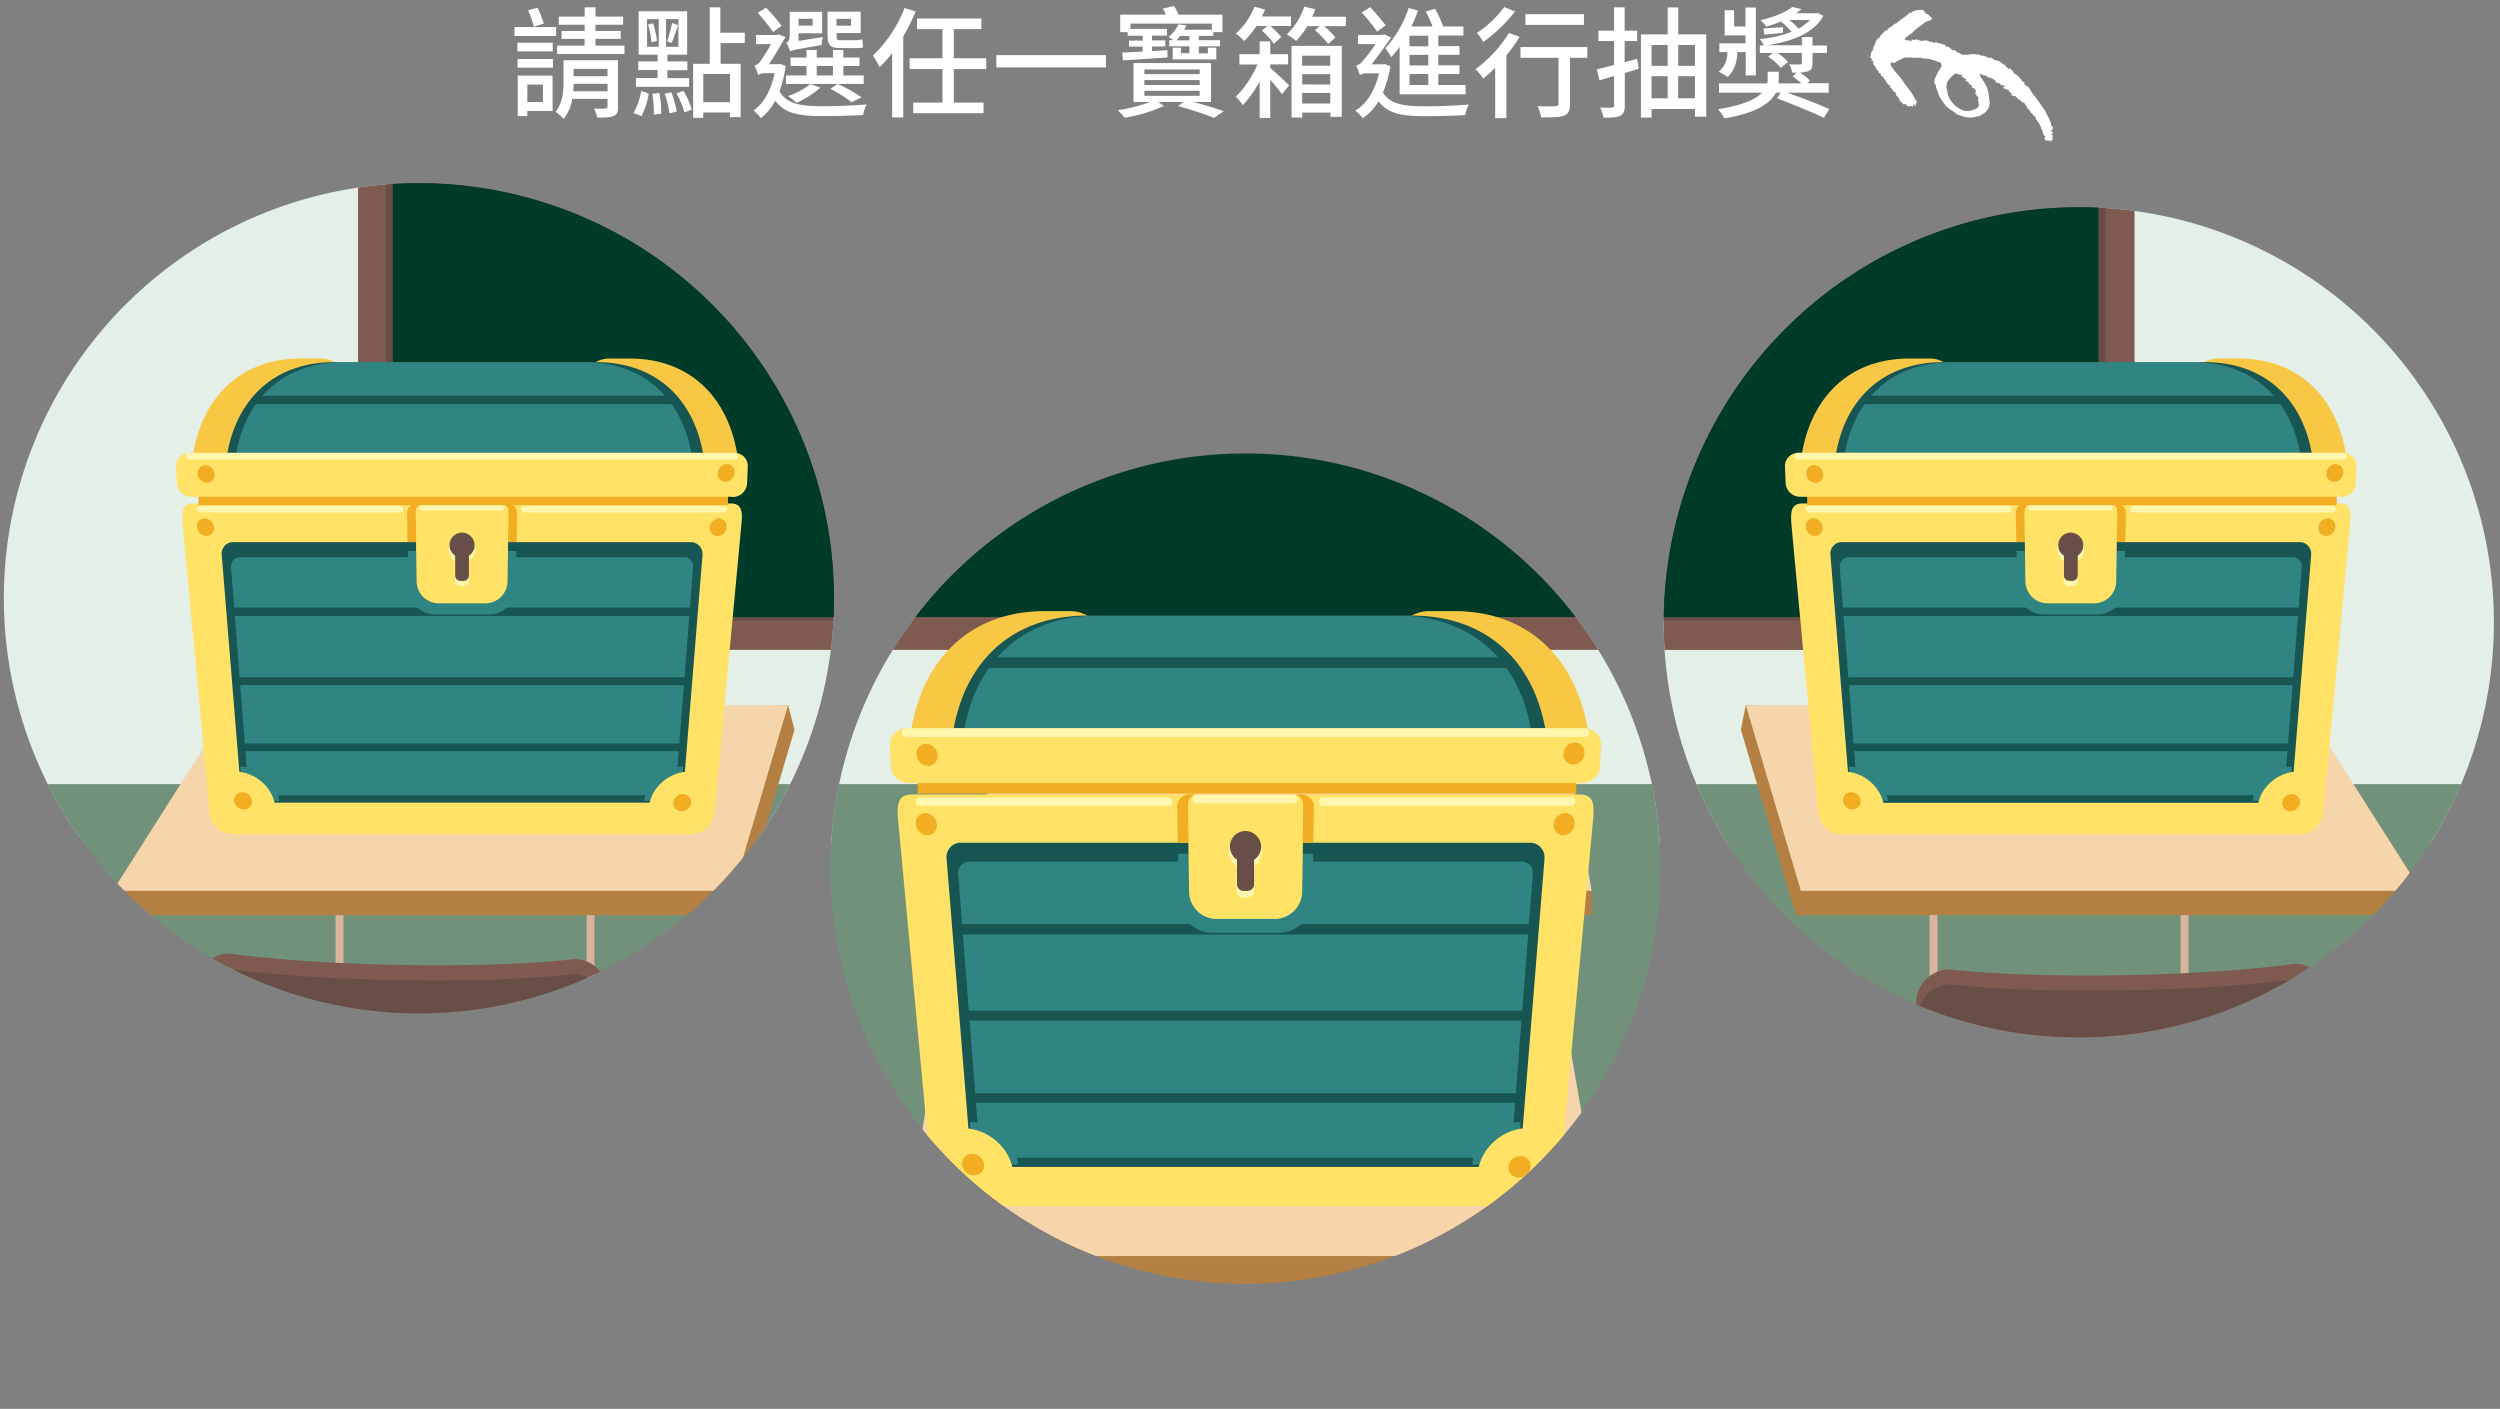 <svg id="slot-tip" xmlns="http://www.w3.org/2000/svg" xmlns:xlink="http://www.w3.org/1999/xlink" viewBox="0 0 944 532"><rect x="0" y="0" width="944" height="532" fill="#808080" stroke="none"/><defs><clipPath id="clip-path"><rect x="66.52" y="135.37" width="215.88" height="55.38" fill="none"/></clipPath><clipPath id="clip-path-2"><rect x="336.03" y="230.76" width="268.53" height="68.89" fill="none"/></clipPath><clipPath id="clip-path-3"><rect x="676.32" y="190.05" width="211.25" height="124.91" fill="none"/></clipPath><clipPath id="clip-path-4"><rect x="673.97" y="135.37" width="215.88" height="55.38" fill="none"/></clipPath></defs><g id="_01" data-name="01"><path d="M158.2,69.14A156.75,156.75,0,0,0,31.75,318.52H284.64A156.75,156.75,0,0,0,158.2,69.14Z" fill="#e4efe7"/><circle cx="158.2" cy="225.89" r="156.74" fill="none"/><path d="M18,296.09a156.8,156.8,0,0,0,280.35,0Z" fill="#72917a"/><g id="黑板"><path d="M158.2,69.14a157.54,157.54,0,0,0-23,1.69V245.39H313.74a158.9,158.9,0,0,0,1.2-19.5A156.75,156.75,0,0,0,158.2,69.14Z" fill="#7f5a50"/><path d="M158.2,69.14c-4.22,0-8.4.18-12.53.5V234.36h169q.23-4.22.23-8.47A156.75,156.75,0,0,0,158.2,69.14Z" fill="#684e46"/><path d="M158.2,69.14c-3.33,0-6.62.12-9.89.32V233H314.77q.17-3.56.17-7.15A156.75,156.75,0,0,0,158.2,69.14Z" fill="#003a29"/></g><path d="M213.36,290.25H137.83a11.13,11.13,0,0,0-11.12,11.12v78.1l3,.58V301.37a8.13,8.13,0,0,1,8.12-8.12h75.53a8.12,8.12,0,0,1,8.12,8.11v68c1-.44,2-.9,3-1.36v-66.6A11.13,11.13,0,0,0,213.36,290.25Z" fill="#d8b49c"/><path d="M300,275.51l-2.41-9.2-208.09,9.2-45,58.33A158.4,158.4,0,0,0,57,345.57H259.41a157.54,157.54,0,0,0,29.81-33.64Z" fill="#b37f43"/><path d="M44.34,333.62c.88.92,1.77,1.84,2.67,2.74H269.39a157.93,157.93,0,0,0,11.17-12.52l17-57.53H87.1Z" fill="#f7d5ab"/><path d="M158.2,382.63a156.16,156.16,0,0,0,68.53-15.74,12.86,12.86,0,0,0-9.65-4.77s-21.28,2.9-63.22,2.28c-42.62-.64-66.92-4.3-66.92-4.3a10.14,10.14,0,0,0-1.46,0,11.87,11.87,0,0,0-5.25,1.76A156,156,0,0,0,158.2,382.63Z" fill="#7f5a50"/><path d="M88.14,366.14a157.11,157.11,0,0,0,133.76,3,12.77,12.77,0,0,0-5.31-1.32s-21.23,2.92-63.07,2.33C116.86,369.65,93.8,366.89,88.14,366.14Z" fill="#684e46"/><g id="Group_246-2" data-name="Group 246-2"><path id="Path_2774-2" data-name="Path 2774-2" d="M260.89,315H88.07a9,9,0,0,1-8.91-7.83l-10-107.36c-.5-5.35-1-9.71,4-9.71H275.9c5.07,0,4.38,4.37,3.88,9.71l-10,107.37a9,9,0,0,1-8.9,7.82" fill="#ffe266"/><path id="Path_2775-2" data-name="Path 2775-2" d="M91,298.94,83.73,209.6a4.39,4.39,0,0,1,3.82-4.9h0l.5,0H260.9a4.41,4.41,0,0,1,4.36,4.44h0c0,.17,0,.34,0,.5L258,298.94a4.67,4.67,0,0,1-4.64,4.15H95.6A4.67,4.67,0,0,1,91,298.94" fill="#175653"/><path id="Path_2776-2" data-name="Path 2776-2" d="M87.24,214.26,93.7,297a3.68,3.68,0,0,0,3.66,3.29H251.6a3.67,3.67,0,0,0,3.65-3.29l6.46-82.77a3.44,3.44,0,0,0-3-3.83,2.56,2.56,0,0,0-.39,0H90.64a3.46,3.46,0,0,0-3.42,3.48c0,.12,0,.25,0,.38" fill="#308482"/><path id="Path_2777-2" data-name="Path 2777-2" d="M86.62,232.58l-.26-3.18H262.93l-.25,3.18Z" fill="#175653"/><path id="Path_2778-2" data-name="Path 2778-2" d="M88.71,258.7l-.24-3H260.83l-.25,3Z" fill="#175653"/><path id="Path_2779-2" data-name="Path 2779-2" d="M90.7,283.62l-.23-2.89H258.82l-.24,2.89Z" fill="#175653"/><path id="Path_2780-2" data-name="Path 2780-2" d="M257.89,289.47H258l-1,12.93H243.23c.67-7.13,7.16-12.93,14.66-12.93" fill="#308482"/><path id="Path_2781-2" data-name="Path 2781-2" d="M90.8,289.47h-.06l1,12.93h13.68c-.66-7.13-7.15-12.93-14.66-12.93" fill="#308482"/><path id="Path_2782-2" data-name="Path 2782-2" d="M260.5,291.31h.06l-1.12,13.62H245c.71-7.51,7.58-13.62,15.51-13.62" fill="#ffe266"/><path id="Path_2783-2" data-name="Path 2783-2" d="M88.46,291.31h-.07l1.13,13.62H104c-.71-7.51-7.58-13.62-15.51-13.62" fill="#ffe266"/><path id="Path_2784-2" data-name="Path 2784-2" d="M80.76,199.09a3,3,0,0,1-2.53,3.32,2.07,2.07,0,0,1-.35,0,3.63,3.63,0,0,1-3.46-3.35,3,3,0,0,1,2.51-3.34,2.31,2.31,0,0,1,.37,0,3.63,3.63,0,0,1,3.46,3.37" fill="#f2ad22"/><path id="Path_2785-2" data-name="Path 2785-2" d="M274.38,199.09a3.64,3.64,0,0,1-3.47,3.35,3,3,0,0,1-2.91-3c0-.12,0-.23,0-.35a3.63,3.63,0,0,1,3.47-3.37,3,3,0,0,1,2.91,3c0,.12,0,.25,0,.37" fill="#f2ad22"/><path id="Path_2786-2" data-name="Path 2786-2" d="M95.15,302.4a3,3,0,0,1-2.78,3.22H92a3.64,3.64,0,0,1-3.63-3.22,3,3,0,0,1,2.75-3.24,2.17,2.17,0,0,1,.36,0,3.65,3.65,0,0,1,3.63,3.25" fill="#f2ad22"/><path id="Path_2787-2" data-name="Path 2787-2" d="M261,303.09a3.66,3.66,0,0,1-3.63,3.23,3,3,0,0,1-3.11-2.89v-.34a3.66,3.66,0,0,1,3.63-3.24,3,3,0,0,1,3.12,2.88h0c0,.12,0,.24,0,.36" fill="#f2ad22"/><path id="Path_2788-2" data-name="Path 2788-2" d="M184.71,232.05H164.25a10.21,10.21,0,0,1-10-10.18L154,208.05h41l-.25,13.82a10.22,10.22,0,0,1-10,10.18" fill="#308482"/><path id="Path_2789-2" data-name="Path 2789-2" d="M183.44,227.81H165.51a8.36,8.36,0,0,1-8.19-8.38L157,199.79a8.44,8.44,0,0,1,8.05-8.8h18.68a8.44,8.44,0,0,1,8.21,8.66.76.76,0,0,0,0,.15l-.3,19.64a8.38,8.38,0,0,1-8.2,8.38" fill="#ffe266"/><path id="Path_2790-2" data-name="Path 2790-2" d="M179.47,207.41a5,5,0,1,0-10-.55h0a5,5,0,0,0,0,.55,5.3,5.3,0,0,0,2.26,4.35l0,7.37a2.16,2.16,0,0,0,2.12,2.2h1.19a2.16,2.16,0,0,0,2.12-2.2h0l0-7.37a5.3,5.3,0,0,0,2.26-4.35" fill="#fff7ae"/><path id="Path_2791-2" data-name="Path 2791-2" d="M179.21,206.11a4.74,4.74,0,1,1-4.73-5,4.84,4.84,0,0,1,4.73,5h0v0" fill="#684e46"/><path id="Path_2792-2" data-name="Path 2792-2" d="M175,219.33h-1.13a2,2,0,0,1-2-2.08l0-10.7h5.19l0,10.7a2,2,0,0,1-2,2.08" fill="#684e46"/><path id="Path_2793-2" data-name="Path 2793-2" d="M151,193.53H75.64a1.31,1.31,0,0,1-.07-2.61H151a1.31,1.31,0,0,1,1.32,1.29,1.29,1.29,0,0,1-1.25,1.32H151" fill="#fff7ae"/><path id="Path_2794-2" data-name="Path 2794-2" d="M273.24,193.53H198.07a1.3,1.3,0,0,1,0-2.6h75.17a1.3,1.3,0,0,1,0,2.6" fill="#fff7ae"/><path id="Path_2795-2" data-name="Path 2795-2" d="M153.71,193.85a3.73,3.73,0,0,1,3.66-3.8h2.7a3.12,3.12,0,0,0-3.08,3l0,1.07.16,10.54H153.9Z" fill="#f2ad22"/><path id="Path_2796-2" data-name="Path 2796-2" d="M189.08,190.05h2.44a3.73,3.73,0,0,1,3.73,3.73v.07l-.19,10.81h-3.21l.17-10.84,0-.81a3,3,0,0,0-2.92-3" fill="#f2ad22"/><path id="Path_2797-2" data-name="Path 2797-2" d="M189.14,192.74H159.61a1.3,1.3,0,0,1,0-2.6h29.53a1.25,1.25,0,0,1,1.2,1.3s-.05,1.3-1.2,1.3" fill="#fff7ae"/></g><g id="close-2"><rect id="Rectangle_258-2" data-name="Rectangle 258-2" x="74.94" y="186.66" width="199.94" height="4.1" fill="#f2ad22"/><g id="Group_249-2" data-name="Group 249-2"><g clip-path="url(#clip-path)"><g id="Group_248-2" data-name="Group 248-2"><path id="Path_2798-2" data-name="Path 2798-2" d="M114.45,136.72h120c26.85,0,42.37,19.28,41.4,48.67H73.06c-1-29.38,14.55-48.67,41.39-48.67" fill="#308482"/><path id="Path_2799-2" data-name="Path 2799-2" d="M86.37,152.61l-.09-3.19H262.63l-.09,3.19Z" fill="#175653"/><path id="Path_2800-2" data-name="Path 2800-2" d="M233.46,136.72h-13c26.85,0,42.47,19.28,41.64,48.67h12.77c1-29.38-14.59-48.67-41.43-48.67" fill="#175653"/><path id="Path_2801-2" data-name="Path 2801-2" d="M237.88,135.37h-7.76a10.85,10.85,0,0,0-4.71,1.1l-.51.25c26.85,0,42.44,19.28,41.57,48.67h12.77c1-29.38-14.51-50-41.36-50" fill="#f8c744"/><path id="Path_2802-2" data-name="Path 2802-2" d="M116.76,136.72h13c-26.84,0-42.46,19.29-41.62,48.67H75.35c-1-29.38,14.57-48.67,41.41-48.67" fill="#175653"/><path id="Path_2803-2" data-name="Path 2803-2" d="M113.45,135.37h7.79a10.85,10.85,0,0,1,5.19,1.35C99.58,136.72,84,156,84.86,185.39H72.08c-1-29.38,14.52-50,41.37-50" fill="#f8c744"/><path id="Path_2804-2" data-name="Path 2804-2" d="M276.42,187.58H72.5a5.52,5.52,0,0,1-5.69-5L66.52,176a5,5,0,0,1,5-5H277.09a5,5,0,0,1,5.29,4.75,2.53,2.53,0,0,1,0,.28l-.29,6.65a5.5,5.5,0,0,1-5.68,5" fill="#ffe266"/><path id="Path_2805-2" data-name="Path 2805-2" d="M81,179a3,3,0,0,1-2.53,3.32l-.35,0A3.64,3.64,0,0,1,74.62,179a3,3,0,0,1,2.52-3.34h0a2.31,2.31,0,0,1,.37,0A3.63,3.63,0,0,1,81,179" fill="#f2ad22"/><path id="Path_2806-2" data-name="Path 2806-2" d="M277.38,178.6a3.63,3.63,0,0,1-3.46,3.35,3,3,0,0,1-2.92-3,2.16,2.16,0,0,1,0-.35,3.63,3.63,0,0,1,3.46-3.37,3,3,0,0,1,2.92,3,2.22,2.22,0,0,1,0,.37" fill="#f2ad22"/><path id="Path_2807-2" data-name="Path 2807-2" d="M277.39,173.56H71.52a1.29,1.29,0,0,1-1.43-1.16A1.3,1.3,0,0,1,71.26,171H277.39a1.3,1.3,0,1,1,.21,2.6h-.21" fill="#fff7ae"/></g></g></g></g></g><g id="_02" data-name="02"><path d="M313.85,318.52h312.9a156.74,156.74,0,0,0-312.9,0Z" fill="#e4efe7"/><path d="M313.55,328a156.75,156.75,0,1,0,310.24-31.92h-307A156.89,156.89,0,0,0,313.55,328Z" fill="#72917a"/><g id="黑板-2" data-name="黑板"><path d="M337.08,245.39H603.51a156.76,156.76,0,0,0-266.43,0Z" fill="#7f5a50"/><path d="M344.59,234.36H596a156.76,156.76,0,0,0-251.41,0Z" fill="none"/><path d="M345.6,233H595a156.73,156.73,0,0,0-249.39,0Z" fill="#003a29"/></g><path id="Path_2703" data-name="Path 2703" d="M444.08,291.75h75.53a9.62,9.62,0,0,1,9.63,9.61V421.85a9.63,9.63,0,0,1-9.63,9.62H444.08a9.62,9.62,0,0,1-9.62-9.62h0V301.37a9.62,9.62,0,0,1,9.62-9.62Z" fill="none" stroke="#d8b49c" stroke-miterlimit="10" stroke-width="3"/><path id="Path_2705" data-name="Path 2705" d="M601,345.57H366.77v-9.21l11.63-60.85H588.9L601,336.36v9.21Z" fill="#b37f43"/><path id="Path_2708" data-name="Path 2708" d="M601,336.36H366.77l11.63-70.05H588.9Z" fill="#f7d5ab"/><path id="Path_2713" data-name="Path 2713" d="M542.63,439.89s-25.82,3.49-62.64,3.49-62.64-3.49-62.64-3.49a12.4,12.4,0,0,1-12.4-12.4h0V380.35a12.4,12.4,0,0,1,12.4-12.4s22.76,3.1,63.54,3.1,61.73-3.1,61.73-3.1A12.41,12.41,0,0,1,555,380.36v47.13a12.4,12.4,0,0,1-12.4,12.4" fill="#7f5a50"/><path id="Path_2714" data-name="Path 2714" d="M543.53,445.47S517.71,449,480.89,449s-62.64-3.49-62.64-3.49a12.4,12.4,0,0,1-12.4-12.4V385.94a12.4,12.4,0,0,1,12.4-12.41s22.77,3.1,63.54,3.1,61.74-3.1,61.74-3.1a12.41,12.41,0,0,1,12.4,12.41v47.13a12.4,12.4,0,0,1-12.4,12.4" fill="#684e46"/><path d="M596.05,421.58l-3.27-16.44H353.57l-4.3,22.48a156.76,156.76,0,0,0,246.78-6Z" fill="#b37f43"/><path d="M592.78,394.68H353.57l-5.27,31.73a157.19,157.19,0,0,0,65.61,47.88H526.68a157.16,157.16,0,0,0,70.49-54.24Z" fill="#f7d5ab"/><path d="M601.31,312.08c.61-6.65,1.48-12.08-4.83-12.08H344.36c-6.32,0-5.64,5.43-5,12.07l10.85,116.64a157.59,157.59,0,0,0,28.73,26.65H561.67a157,157,0,0,0,28.79-26.72Z" fill="#ffe266"/><path id="Path_2775" data-name="Path 2775" d="M366.43,435.43l-9-111.12a5.47,5.47,0,0,1,4.75-6.1,4.4,4.4,0,0,1,.62,0h215a5.46,5.46,0,0,1,5.41,5.52h0c0,.21,0,.41,0,.62l-9,111.12a5.79,5.79,0,0,1-5.77,5.16H372.2a5.8,5.8,0,0,1-5.77-5.16" fill="#175653"/><path id="Path_2776" data-name="Path 2776" d="M361.81,330.1l8,103a4.57,4.57,0,0,0,4.54,4.09H566.25a4.58,4.58,0,0,0,4.55-4.09l8-103a4.28,4.28,0,0,0-3.74-4.76l-.48,0H366a4.28,4.28,0,0,0-4.25,4.31,3.87,3.87,0,0,0,0,.48" fill="#308482"/><path id="Path_2777" data-name="Path 2777" d="M361,352.89l-.31-3.95H580.35l-.32,3.95Z" fill="#175653"/><path id="Path_2778" data-name="Path 2778" d="M363.63,385.39l-.3-3.76h214.4l-.3,3.76Z" fill="#175653"/><path id="Path_2779" data-name="Path 2779" d="M366.11,416.38l-.29-3.59H575.23l-.29,3.59Z" fill="#175653"/><path id="Path_2780" data-name="Path 2780" d="M574.08,423.66h.08l-1.29,16.08h-17c.82-8.87,8.89-16.08,18.23-16.08" fill="#308482"/><path id="Path_2782" data-name="Path 2782" d="M577.32,426h.08L576,442.89H558c.88-9.34,9.43-16.95,19.29-16.95" fill="#ffe266"/><path id="Path_2785" data-name="Path 2785" d="M594.59,311.23a4.53,4.53,0,0,1-4.31,4.17,3.68,3.68,0,0,1-3.63-3.73,3.25,3.25,0,0,1,0-.44A4.52,4.52,0,0,1,591,307a3.69,3.69,0,0,1,3.63,3.74,3.4,3.4,0,0,1,0,.45" fill="#f2ad22"/><path id="Path_2787" data-name="Path 2787" d="M578,440.6a4.53,4.53,0,0,1-4.51,4A3.73,3.73,0,0,1,569.6,441a3,3,0,0,1,0-.42,4.54,4.54,0,0,1,4.51-4,3.73,3.73,0,0,1,3.87,3.59,2.26,2.26,0,0,1,0,.45" fill="#f2ad22"/><path id="Path_2788" data-name="Path 2788" d="M483.05,352.23H457.6a12.7,12.7,0,0,1-12.45-12.66l-.32-17.2h51l-.31,17.2a12.7,12.7,0,0,1-12.45,12.66" fill="#308482"/><path id="Path_2789" data-name="Path 2789" d="M481.47,347h-22.3A10.42,10.42,0,0,1,449,336.54l-.37-24.43c-.1-6,4.47-11,10.2-11h23.05c5.72,0,10.29,4.93,10.2,11l-.38,24.43A10.42,10.42,0,0,1,481.47,347" fill="#ffe266"/><path id="Path_2790" data-name="Path 2790" d="M476.53,321.58a6.21,6.21,0,1,0-12.41-.68c0,.22,0,.45,0,.68a6.6,6.6,0,0,0,2.81,5.42l0,9.17a2.7,2.7,0,0,0,2.64,2.73h1.48a2.7,2.7,0,0,0,2.64-2.73l0-9.17a6.59,6.59,0,0,0,2.8-5.42" fill="#fff7ae"/><path id="Path_2791" data-name="Path 2791" d="M476.21,320a5.9,5.9,0,1,1-5.89-6.22,6.06,6.06,0,0,1,5.9,6.2v0" fill="#684e46"/><path id="Path_2792" data-name="Path 2792" d="M471,336.42h-1.42a2.54,2.54,0,0,1-2.49-2.59l0-13.32h6.46l0,13.31a2.54,2.54,0,0,1-2.49,2.59" fill="#684e46"/><path id="Path_2793" data-name="Path 2793" d="M441.06,304.32H347.38a1.62,1.62,0,1,1-.09-3.24h93.77a1.62,1.62,0,0,1,.08,3.24h-.08" fill="#fff7ae"/><path id="Path_2794" data-name="Path 2794" d="M593.18,304.32H499.67a1.62,1.62,0,0,1,0-3.24h93.51a1.62,1.62,0,0,1,0,3.24" fill="#fff7ae"/><path id="Path_2795" data-name="Path 2795" d="M444.49,304.72a4.65,4.65,0,0,1,4.56-4.73h3.35a3.88,3.88,0,0,0-3.83,3.76l0,1.32.2,13.11h-4Z" fill="#f2ad22"/><path id="Path_2796" data-name="Path 2796" d="M488.49,300h3a4.65,4.65,0,0,1,4.65,4.64v.09l-.25,13.44h-4l.2-13.48v-1a3.77,3.77,0,0,0-3.63-3.68" fill="#f2ad22"/><path id="Path_2797" data-name="Path 2797" d="M488.56,303.34H451.83a1.62,1.62,0,0,1,0-3.24h36.73a1.55,1.55,0,0,1,1.5,1.61h0s-.07,1.62-1.5,1.62" fill="#fff7ae"/><g id="close"><rect id="Rectangle_258" data-name="Rectangle 258" x="346.51" y="294.56" width="248.7" height="5.1" fill="#f2ad22"/><g id="Group_249" data-name="Group 249"><g clip-path="url(#clip-path-2)"><g id="Group_248" data-name="Group 248"><path id="Path_2798" data-name="Path 2798" d="M395.66,232.44H544.93c33.4,0,52.71,24,51.5,60.54H344.16c-1.21-36.55,18.1-60.54,51.5-60.54" fill="#308482"/><path id="Path_2799" data-name="Path 2799" d="M360.73,252.2l-.11-4H580l-.1,4Z" fill="#175653"/><path id="Path_2800" data-name="Path 2800" d="M543.69,232.44H527.54c33.4,0,52.83,24,51.8,60.54h15.89c1.19-36.55-18.15-60.54-51.54-60.54" fill="#175653"/><path id="Path_2801" data-name="Path 2801" d="M549.19,230.76h-9.66a13.33,13.33,0,0,0-5.85,1.37l-.64.31c33.39,0,52.79,24,51.71,60.54h15.89c1.23-36.55-18.06-62.22-51.45-62.22" fill="#f8c744"/><path id="Path_2802" data-name="Path 2802" d="M398.53,232.44h16.15c-33.39,0-52.82,24-51.78,60.54H347c-1.2-36.55,18.13-60.54,51.52-60.54" fill="#175653"/><path id="Path_2803" data-name="Path 2803" d="M394.41,230.76h9.69a13.52,13.52,0,0,1,6.46,1.68c-33.4,0-52.8,24-51.71,60.54H343c-1.23-36.55,18.06-62.22,51.46-62.22" fill="#f8c744"/><path id="Path_2804" data-name="Path 2804" d="M597.12,295.71H343.47c-3.77,0-6.93-2.77-7.08-6.19l-.36-8.28c-.15-3.45,2.8-6.25,6.59-6.25H598c3.78,0,6.73,2.8,6.59,6.25l-.36,8.28c-.14,3.42-3.31,6.19-7.08,6.19" fill="#ffe266"/><path id="Path_2805" data-name="Path 2805" d="M354,285.06a3.67,3.67,0,0,1-3.16,4.13,3.15,3.15,0,0,1-.44,0,4.5,4.5,0,0,1-4.3-4.16,3.67,3.67,0,0,1,3.12-4.16h0a3.55,3.55,0,0,1,.46,0,4.52,4.52,0,0,1,4.31,4.19" fill="#f2ad22"/><path id="Path_2806" data-name="Path 2806" d="M598.32,284.54A4.52,4.52,0,0,1,594,288.7a3.68,3.68,0,0,1-3.63-3.73c0-.14,0-.29,0-.43a4.52,4.52,0,0,1,4.31-4.2,3.69,3.69,0,0,1,3.63,3.74,3.57,3.57,0,0,1,0,.46" fill="#f2ad22"/><path id="Path_2807" data-name="Path 2807" d="M598.34,278.27H342.26A1.62,1.62,0,1,1,342,275H598.34a1.62,1.62,0,0,1,.19,3.24h-.19" fill="#fff7ae"/></g></g></g></g><path id="Path_2781" data-name="Path 2781" d="M366.24,423.66h-.08l1.29,16.07h17c-.82-8.86-8.9-16.07-18.23-16.07" fill="#308482"/><path id="Path_2783" data-name="Path 2783" d="M363.32,426h-.08l1.4,16.94h18c-.89-9.34-9.44-16.95-19.3-16.95" fill="#ffe266"/><path id="Path_2784" data-name="Path 2784" d="M353.75,311.23a3.68,3.68,0,0,1-3.16,4.14,3.11,3.11,0,0,1-.43,0,4.51,4.51,0,0,1-4.31-4.17,3.66,3.66,0,0,1,3.13-4.15h0a3.57,3.57,0,0,1,.46,0,4.51,4.51,0,0,1,4.31,4.19" fill="#f2ad22"/><path id="Path_2786" data-name="Path 2786" d="M371.64,439.74a3.72,3.72,0,0,1-3.44,4,3,3,0,0,1-.42,0,4.54,4.54,0,0,1-4.52-4,3.73,3.73,0,0,1,3.42-4,2.26,2.26,0,0,1,.45,0,4.52,4.52,0,0,1,4.51,4" fill="#f2ad22"/></g><g id="_03" data-name="03"><path d="M784.94,78.24A156.76,156.76,0,0,0,652.3,318.52H917.59A156.76,156.76,0,0,0,784.94,78.24Z" fill="#e4efe7"/><path d="M640.56,296.09a156.81,156.81,0,0,0,288.77,0Z" fill="#72917a"/><g id="黑板-3" data-name="黑板"><path d="M806,79.65A156.82,156.82,0,0,0,628.2,235q0,5.25.35,10.41H806V79.65Z" fill="#7f5a50"/><path d="M795,234.36V78.57c-3.33-.21-6.69-.33-10.08-.33A156.73,156.73,0,0,0,628.21,234.36Z" fill="#684e46"/><path d="M792.39,233V78.42q-3.71-.18-7.45-.18A156.74,156.74,0,0,0,628.22,233Z" fill="#003a29"/></g><path d="M815.28,294.08H739.75a11.05,11.05,0,0,0-6.36,2h88.24A11,11,0,0,0,815.28,294.08Z" fill="#d8b49c"/><path d="M821.63,296.09H733.39a11.11,11.11,0,0,0-4.77,9.12V381.3a157.42,157.42,0,0,0,97.78,4.88v-81A11.1,11.1,0,0,0,821.63,296.09Zm-36.69,94.14a154.78,154.78,0,0,1-53.32-9.41V305.2a8.14,8.14,0,0,1,8.12-8.12h75.53a8.14,8.14,0,0,1,8.13,8.12v80.22A155.83,155.83,0,0,1,784.94,390.23Z" fill="#d8b49c"/><path d="M784.94,391.73a156,156,0,0,0,87.15-26.45,11.73,11.73,0,0,0-4.46-1.31,11.92,11.92,0,0,0-1.46,0s-24.31,3.67-66.92,4.3C757.3,368.86,736,366,736,366a12.93,12.93,0,0,0-12.54,13v.26A156.29,156.29,0,0,0,784.94,391.73Z" fill="#7f5a50"/><path d="M799.59,374c-41.84.58-63.07-2.33-63.07-2.33a12.86,12.86,0,0,0-11.63,8.15A157,157,0,0,0,864.56,370C858.25,370.84,835.4,373.48,799.59,374Z" fill="#684e46"/><path d="M896,345.56a155.55,155.55,0,0,0,13.47-15.42l-41.62-54.63-208.64-9.2-1.85,9.2,20.75,70.05Z" fill="#b37f43"/><path d="M659.23,266.31,680,336.36h224.5q2.81-3.32,5.44-6.78l-40.19-63.27Z" fill="#f7d5ab"/><g id="箱底-3"><g clip-path="url(#clip-path-3)"><g id="Group_246-3" data-name="Group 246-3"><path id="Path_2774-3" data-name="Path 2774-3" d="M868.33,315H695.52a9,9,0,0,1-8.91-7.83l-10-107.36c-.49-5.35-1-9.71,4-9.71H883.35c5.07,0,4.37,4.37,3.88,9.71l-10,107.37a9,9,0,0,1-8.91,7.82" fill="#ffe266"/><path id="Path_2775-3" data-name="Path 2775-3" d="M698.4,298.94l-7.22-89.34a4.39,4.39,0,0,1,3.82-4.9h0l.5,0H868.35a4.39,4.39,0,0,1,4.35,4.44h0a4.07,4.07,0,0,1,0,.5l-7.23,89.34a4.67,4.67,0,0,1-4.64,4.15H703a4.67,4.67,0,0,1-4.64-4.15" fill="#175653"/><path id="Path_2776-3" data-name="Path 2776-3" d="M694.69,214.26,701.15,297a3.67,3.67,0,0,0,3.65,3.28H859.05A3.66,3.66,0,0,0,862.7,297l6.46-82.77a3.44,3.44,0,0,0-3-3.83,2.34,2.34,0,0,0-.38,0H698.08a3.44,3.44,0,0,0-3.41,3.47c0,.13,0,.26,0,.39" fill="#308482"/><path id="Path_2777-3" data-name="Path 2777-3" d="M694.06,232.58l-.25-3.18H870.38l-.25,3.18Z" fill="#175653"/><path id="Path_2778-3" data-name="Path 2778-3" d="M696.15,258.7l-.24-3H868.27l-.24,3Z" fill="#175653"/><path id="Path_2779-3" data-name="Path 2779-3" d="M698.14,283.62l-.23-2.89H866.26l-.23,2.89Z" fill="#175653"/><path id="Path_2780-3" data-name="Path 2780-3" d="M865.34,289.47h.06l-1,12.93H850.68c.66-7.13,7.15-12.93,14.66-12.93" fill="#308482"/><path id="Path_2781-3" data-name="Path 2781-3" d="M698.25,289.47h-.06l1,12.93h13.69c-.67-7.13-7.16-12.93-14.66-12.93" fill="#308482"/><path id="Path_2782-3" data-name="Path 2782-3" d="M867.94,291.31H868l-1.13,13.62H852.43c.72-7.51,7.59-13.62,15.52-13.62" fill="#ffe266"/><path id="Path_2783-3" data-name="Path 2783-3" d="M695.91,291.31h-.07L697,304.93h14.45c-.72-7.51-7.59-13.62-15.52-13.62" fill="#ffe266"/><path id="Path_2784-3" data-name="Path 2784-3" d="M688.21,199.09a3,3,0,0,1-2.53,3.32l-.35,0a3.64,3.64,0,0,1-3.47-3.35,3,3,0,0,1,2.52-3.34,2.22,2.22,0,0,1,.37,0,3.63,3.63,0,0,1,3.46,3.37" fill="#f2ad22"/><path id="Path_2785-3" data-name="Path 2785-3" d="M881.82,199.09a3.63,3.63,0,0,1-3.46,3.35,3,3,0,0,1-2.92-3,2,2,0,0,1,0-.35,3.63,3.63,0,0,1,3.46-3.37,3,3,0,0,1,2.92,3,2.31,2.31,0,0,1,0,.37" fill="#f2ad22"/><path id="Path_2786-3" data-name="Path 2786-3" d="M702.6,302.4a3,3,0,0,1-2.78,3.22h-.33a3.63,3.63,0,0,1-3.63-3.22,3,3,0,0,1,2.75-3.24,2.17,2.17,0,0,1,.36,0,3.65,3.65,0,0,1,3.63,3.25" fill="#f2ad22"/><path id="Path_2787-3" data-name="Path 2787-3" d="M868.48,303.09a3.66,3.66,0,0,1-3.63,3.23,3,3,0,0,1-3.11-2.89,1.93,1.93,0,0,1,0-.34,3.66,3.66,0,0,1,3.63-3.24,3,3,0,0,1,3.11,2.88h0a2.16,2.16,0,0,1,0,.36" fill="#f2ad22"/><path id="Path_2788-3" data-name="Path 2788-3" d="M792.16,232.05H771.7a10.21,10.21,0,0,1-10-10.18l-.26-13.82h41l-.26,13.82a10.21,10.21,0,0,1-10,10.18" fill="#308482"/><path id="Path_2789-3" data-name="Path 2789-3" d="M790.89,227.81H773a8.37,8.37,0,0,1-8.2-8.38l-.3-19.64a8.43,8.43,0,0,1,8-8.8h18.68a8.43,8.43,0,0,1,8.2,8.66v.15l-.3,19.64a8.38,8.38,0,0,1-8.2,8.38" fill="#ffe266"/><path id="Path_2790-3" data-name="Path 2790-3" d="M786.92,207.41a5,5,0,1,0-10-.55h0a5,5,0,0,0,0,.55,5.28,5.28,0,0,0,2.26,4.35l0,7.37a2.15,2.15,0,0,0,2.11,2.2h1.2a2.16,2.16,0,0,0,2.12-2.2h0v-7.37a5.25,5.25,0,0,0,2.26-4.35" fill="#fff7ae"/><path id="Path_2791-3" data-name="Path 2791-3" d="M786.66,206.11a4.74,4.74,0,1,1-4.74-5,4.85,4.85,0,0,1,4.74,5h0v0" fill="#684e46"/><path id="Path_2792-3" data-name="Path 2792-3" d="M782.49,219.33h-1.14a2,2,0,0,1-2-2.08l0-10.7h5.2l0,10.7a2.05,2.05,0,0,1-2,2.08" fill="#684e46"/><path id="Path_2793-3" data-name="Path 2793-3" d="M758.4,193.53H683.08a1.31,1.31,0,0,1-.06-2.61H758.4a1.31,1.31,0,0,1,.06,2.61h-.06" fill="#fff7ae"/><path id="Path_2794-3" data-name="Path 2794-3" d="M880.69,193.53H805.52a1.31,1.31,0,0,1-1.27-1.34,1.29,1.29,0,0,1,1.27-1.26h75.17a1.3,1.3,0,0,1,0,2.6" fill="#fff7ae"/><path id="Path_2795-3" data-name="Path 2795-3" d="M761.16,193.85a3.73,3.73,0,0,1,3.66-3.8h2.7a3.12,3.12,0,0,0-3.08,3l0,1.07.16,10.54h-3.22Z" fill="#f2ad22"/><path id="Path_2796-3" data-name="Path 2796-3" d="M796.53,190.05H799a3.73,3.73,0,0,1,3.73,3.73v.07l-.2,10.81h-3.2l.16-10.84V193a3,3,0,0,0-2.92-3" fill="#f2ad22"/><path id="Path_2797-3" data-name="Path 2797-3" d="M796.58,192.74H767.06a1.3,1.3,0,0,1,0-2.6h29.52a1.25,1.25,0,0,1,1.21,1.3s0,1.3-1.21,1.3" fill="#fff7ae"/></g></g></g><g id="close-3"><rect id="Rectangle_258-3" data-name="Rectangle 258-3" x="682.39" y="186.66" width="199.94" height="4.1" fill="#f2ad22"/><g id="Group_249-3" data-name="Group 249-3"><g clip-path="url(#clip-path-4)"><g id="Group_248-3" data-name="Group 248-3"><path id="Path_2798-3" data-name="Path 2798-3" d="M721.9,136.72h120c26.84,0,42.37,19.28,41.4,48.67H680.5c-1-29.38,14.55-48.67,41.4-48.67" fill="#308482"/><path id="Path_2799-3" data-name="Path 2799-3" d="M693.82,152.61l-.09-3.19H870.07l-.08,3.19Z" fill="#175653"/><path id="Path_2800-3" data-name="Path 2800-3" d="M840.91,136.72h-13c26.84,0,42.47,19.28,41.64,48.67h12.77c.95-29.38-14.59-48.67-41.43-48.67" fill="#175653"/><path id="Path_2801-3" data-name="Path 2801-3" d="M845.33,135.37h-7.76a10.79,10.79,0,0,0-4.71,1.1l-.51.25c26.84,0,42.44,19.28,41.57,48.67h12.77c1-29.38-14.52-50-41.36-50" fill="#f8c744"/><path id="Path_2802-3" data-name="Path 2802-3" d="M724.21,136.72h13c-26.84,0-42.46,19.29-41.62,48.67H682.8c-1-29.38,14.57-48.67,41.41-48.67" fill="#175653"/><path id="Path_2803-3" data-name="Path 2803-3" d="M720.89,135.37h7.79a10.79,10.79,0,0,1,5.19,1.35c-26.84,0-42.43,19.28-41.56,48.67H679.53c-1-29.38,14.52-50,41.36-50" fill="#f8c744"/><path id="Path_2804-3" data-name="Path 2804-3" d="M883.86,187.58H679.94a5.52,5.52,0,0,1-5.68-5L674,176a5,5,0,0,1,5-5H884.54a5,5,0,0,1,5.29,4.75,2.53,2.53,0,0,1,0,.28l-.29,6.65a5.5,5.5,0,0,1-5.69,5" fill="#ffe266"/><path id="Path_2805-3" data-name="Path 2805-3" d="M688.42,179a3,3,0,0,1-2.54,3.32,2,2,0,0,1-.35,0,3.63,3.63,0,0,1-3.46-3.35,3,3,0,0,1,2.51-3.34h0a2.22,2.22,0,0,1,.37,0,3.63,3.63,0,0,1,3.46,3.37" fill="#f2ad22"/><path id="Path_2806-3" data-name="Path 2806-3" d="M884.83,178.6a3.64,3.64,0,0,1-3.47,3.35,3,3,0,0,1-2.91-3c0-.11,0-.23,0-.35a3.63,3.63,0,0,1,3.47-3.37,3,3,0,0,1,2.92,3l0,.37" fill="#f2ad22"/><path id="Path_2807-3" data-name="Path 2807-3" d="M884.84,173.56H679a1.3,1.3,0,1,1-.27-2.59H884.84a1.3,1.3,0,1,1,.21,2.6h-.21" fill="#fff7ae"/></g></g></g></g></g><g id="tip"><path d="M210,13.59H194.28V10.22H210Zm-1.28,5.82H195.37V16.13h13.32Zm-13.28,2.86h13.33v3.28H195.41Zm13.24,19.65H199.1v1.91h-3.6V28.55h13.15V41.92Zm-9.55-10v6.59H205V31.92Zm2.45-21.84a43.67,43.67,0,0,0-2.18-6.18l3.55-1a43.56,43.56,0,0,1,2.41,6Zm31.8,30.3c0,1.86-.41,2.86-1.73,3.41s-3.32.63-6.14.59A13.31,13.31,0,0,0,224.29,41c1.91.09,3.78.09,4.32,0s.78-.18.78-.68v-3H216.06a15.19,15.19,0,0,1-3.27,7.59,14.08,14.08,0,0,0-3-2.72c2.68-3.28,3-7.74,3-11.28V22.73h20.55V40.38Zm2.41-23.16v3.19H210.38V17.22h10.37V14.68h-8.69v-3h8.69V9.35H211V6.26h9.78V2.76h4.09v3.5h10.42V9.35H224.84v2.32h9.55v3h-9.55v2.54Zm-6.37,17.24V31.64H216.61c0,.87-.05,1.87-.14,2.82ZM216.61,26v2.77h12.78V26Z" fill="#fff"/><path d="M239.21,42.65a25.76,25.76,0,0,0,2.92-8.32l2.82,1a27.52,27.52,0,0,1-2.73,8.51Zm21-9.87H240.17V29.46h8.14v-3H241V23.18h7.32V20.64h-7.18V4.26h18.33V20.64H252v2.54h7.55V26.5H252v3h8.19Zm-15.88-15.1h4.42V7.22h-4.42Zm2.28-8.87a33.09,33.09,0,0,1,1.45,6.6L246,16a30.33,30.33,0,0,0-1.32-6.73ZM249,35.1a39.85,39.85,0,0,1,.68,7.82l-2.82.37a36.62,36.62,0,0,0-.54-7.87Zm4.5-.23a36.13,36.13,0,0,1,2,7.28l-2.73.63a32.22,32.22,0,0,0-1.82-7.41Zm2.69-27.65H251.5V17.68h4.64Zm-4.28,8.37a56.33,56.33,0,0,0,1.86-6.92l2.32.87c-.86,2.23-1.72,5-2.5,6.68Zm6.19,18.74a28.52,28.52,0,0,1,3.09,7.09l-2.77,1a29.14,29.14,0,0,0-3-7.19Zm14-18.06v7.82h7.55V44.24h-4V42.47h-10.1v2h-3.82V24.09h6.27V2.76H272v9.6h9.23v3.91Zm3.55,11.64h-10.1V38.6h10.1Z" fill="#fff"/><path d="M296.66,24.91a48.09,48.09,0,0,1-2.31,9.55c2.72,4.92,8.23,5.64,16.32,5.64,4.82,0,11.79-.22,16.61-.68a12.73,12.73,0,0,0-1.37,4c-4.46.27-10.19.41-15.28.41-8.83,0-14.33-.91-17.88-5.82a20.39,20.39,0,0,1-5.46,6.59,13.66,13.66,0,0,0-2.77-2.86c3.87-2.73,6.6-7.51,8-14.1h-3.59a4.78,4.78,0,0,0-2.64.68,16.85,16.85,0,0,0-1.41-3.55,4,4,0,0,0,2.09-1.41,56.89,56.89,0,0,0,4.14-6.69h-5.64V13.22h7.91l.55-.22,2.68,1c-1.55,2.55-4.14,7.14-6.23,10.24h3.59l.69-.1Zm-4.73-12.83a77.85,77.85,0,0,0-5.82-7.23l3.14-1.95a68.77,68.77,0,0,1,5.87,6.82Zm4.87,19.61V28.5h7.73V24.91h-6V21.73h6V18.86h3.87v2.87h6.14V18.86h3.91v2.87h6.1v3.18h-6.1V28.5h7.69v3.19ZM310.67,14a21.05,21.05,0,0,0-.45,3c-9.64,1.64-11.1,2-11.87,2.37a17.18,17.18,0,0,0-1.41-3.23c.59-.28,1.27-1,1.27-2.69v-9h12.24v8.1h-8.92v2.91Zm-.91,19.1a35.81,35.81,0,0,1-9,5.73,19.89,19.89,0,0,0-3.23-2.54A28.09,28.09,0,0,0,306,31.73Zm-8.23-26V9.67h5.32V7.08ZM308.4,28.5h6.14V24.91H308.4Zm8.46-10.37c-3.5,0-4.37-1.32-4.37-4.73v-9H325v8.09h-9.1v1c0,1.23.18,1.69,1.18,1.69h5.51a15.06,15.06,0,0,0,3-.28c.09.91.23,2.19.32,3a12.46,12.46,0,0,1-3.23.27Zm4.68,20.47a44.89,44.89,0,0,0-8-5.05l2.77-1.86a54.87,54.87,0,0,1,9,5.09ZM315.86,7.13V9.72h5.5V7.13Z" fill="#fff"/><path d="M345.74,4.35a75.1,75.1,0,0,1-4.68,9.37V44.33h-4.19V20a46,46,0,0,1-4.73,5.37A28.91,28.91,0,0,0,329.6,21,49.37,49.37,0,0,0,341.56,3Zm14.42,21.74V38.74h11.23v4H344.83v-4h11.05V26.09H343.47V22h12.41V11h-9.59v-4h24.29v4H360.16V22H372.4v4.09Z" fill="#fff"/><path d="M417.61,20.82v4.64H376.22V20.82Z" fill="#fff"/><path d="M450.59,38.51c4.32,1.14,8.68,2.46,11.5,3.5l-3.68,2.5a123.54,123.54,0,0,0-13.55-4.41l1.91-1.59h-9.46L439.49,40a57.94,57.94,0,0,1-14.83,4.45,24.43,24.43,0,0,0-2.55-2.82,66.07,66.07,0,0,0,12.15-3.09H428V23.82h29.29V38.51ZM425.8,12.13H423V5.53h17.19a20,20,0,0,0-1.05-2.27l4.19-1A19.78,19.78,0,0,1,445,5.53H461.6v6.6h-3.46v1.41h-5.46v1.64h8V17.5h-8v2.63h3.41V18h3.19v4.42H442.81V18h3.1v2.09h3.22V17.5h-7.64V15.18H443A8.48,8.48,0,0,0,441.22,14,14.11,14.11,0,0,0,445,9.17l3,.46c-.27.5-.54,1-.81,1.59H457.6V8.9H426.85v2h13.78v2.54H435v1.82h5v2.28h-5v1.73l5.82-.32v2.73c-6.05.45-12.33.86-16.79,1.09l-.31-2.91c2.13-.09,4.82-.23,7.77-.41V17.59h-5.18V15.32h5.18V13.5H425.8V12.13ZM432.12,28H453V26.23H432.12Zm0,4.09H453V30.23H432.12Zm0,4.09H453V34.28H432.12Zm17-22.6h-3.45a17.77,17.77,0,0,1-1.51,1.64h5Z" fill="#fff"/><path d="M479.66,25.64c1.95,1.68,6.09,5.55,7.14,6.55l-2.73,3.37c-.91-1.32-2.73-3.51-4.42-5.46V44.52h-4V30.73a43.22,43.22,0,0,1-6.37,9,16.9,16.9,0,0,0-2.68-3.27c3-2.64,6.27-7.6,8.23-12.1H468V20.46h7.65V15.63h4v4.83h6.74v3.86h-6.74v1.32ZM474.42,9.81a36.31,36.31,0,0,1-4.59,5.69,23.24,23.24,0,0,0-3.19-2.82,27,27,0,0,0,7.05-10.15l4,1.09c-.36.87-.77,1.73-1.14,2.6h10.92V9.81h-7.82A28,28,0,0,1,483.79,14L481,16.54a27.73,27.73,0,0,0-4.51-5l2.05-1.73Zm33.8-3.5V9.86H500a40,40,0,0,1,4.23,4.23l-2.68,2.54a40.41,40.41,0,0,0-5-5.23l1.78-1.54h-4.69a30.86,30.86,0,0,1-4.23,5.59A22,22,0,0,0,485.89,13a25.18,25.18,0,0,0,6.59-10.51l4.14,1c-.32,1-.68,1.86-1.09,2.82Zm-20.56,11h19V44.1h-4.28V42.51H491.71v1.87h-4Zm4,3.73v3.77h10.64V21Zm10.64,10.87V28H491.71v3.87Zm0,7.19v-4H491.71v4Z" fill="#fff"/><path d="M525,25a43,43,0,0,1-2.82,10c2.91,4.46,8.19,5.14,15.92,5.14,4.78,0,11.74-.22,16.56-.68a11.79,11.79,0,0,0-1.37,4c-4.41.27-10.14.41-15.23.41-8.6,0-14-.91-17.51-5.6a20.27,20.27,0,0,1-6,6.37,13.68,13.68,0,0,0-2.78-2.86c4.32-2.64,7.37-7.42,8.92-14.1h-4.46a4.78,4.78,0,0,0-2.73.68,21.47,21.47,0,0,0-1.45-3.6,4.19,4.19,0,0,0,2.23-1.4,62.24,62.24,0,0,0,5.13-6.69h-6.64V13.18h9.33l.54-.23,2.64,1.23c-1.77,2.55-4.91,7-7.41,10.1h4.32l.68-.1Zm-5-13.06a70.59,70.59,0,0,0-5.83-7.23l3.19-2a72.24,72.24,0,0,1,5.87,6.87Zm8.46,5.78a39.74,39.74,0,0,1-3.14,3.86,22.14,22.14,0,0,0-2.23-3.36A42.58,42.58,0,0,0,531.92,3l3.54,1a62.27,62.27,0,0,1-2.54,6h8a32.76,32.76,0,0,0-2.6-5.64l3.55-1.05A40.83,40.83,0,0,1,544.92,10h7.65v3.41H543.1v4h8v3.27h-8v4h8v3.28h-8v4.13h10.33v3.51H528.5V17.68Zm10.87-4.23h-7.1v4h7.1Zm0,7.23h-7.1v4h7.1Zm0,7.23h-7.1v4.14h7.1Z" fill="#fff"/><path d="M573.81,13.9a60.37,60.37,0,0,1-5,7v23.7h-4.23v-19a58.71,58.71,0,0,1-4.5,4.09,24,24,0,0,0-2.91-3.59,48.32,48.32,0,0,0,12.6-13.65Zm-1.73-9.55a59.87,59.87,0,0,1-12,11.51,18.84,18.84,0,0,0-2.41-3.41A41.08,41.08,0,0,0,568,2.67Zm27.29,17.47h-6.55V39.33c0,2.41-.54,3.64-2.27,4.32s-4.37.68-8.6.68a16.93,16.93,0,0,0-1.36-4.23c2.91.09,6,.09,6.77,0s1.14-.23,1.14-.87V21.82H574.13V17.77h25.24v4.05ZM598.1,9.4H576V5.35H598.1Z" fill="#fff"/><path d="M618.75,26c-1.77.55-3.5,1.05-5.23,1.55V39.83c0,2.14-.45,3.23-1.73,3.87s-3.27.77-6.32.72a14.85,14.85,0,0,0-1.23-3.82c1.91.09,3.82.09,4.37,0s.86-.18.86-.87v-11c-2,.54-3.77,1.09-5.5,1.59l-1.05-4.09,6.55-1.69V15.5h-5.91V11.58h5.91V2.76h4v8.82h4.73V15.5h-4.73v8l4.73-1.32Zm25.52-13V44.06H640V41.15H623.62v3.23h-4V13h10.1V2.81h4V13ZM623.62,17v7.86h6.09V17Zm0,20.1h6.09V28.78h-6.09ZM633.71,17v7.86H640V17ZM640,37.1V28.78h-6.33V37.1Z" fill="#fff"/><path d="M674.88,35c5.37,1.91,12.1,4.46,15.83,6.14l-2,3.37c-4-2-12-5.23-17.74-7.37L672.38,35H670.6c-2,3.78-7,7.64-19.46,9.69a20.48,20.48,0,0,0-2.41-3.46c9.5-1.45,14.28-3.82,16.64-6.23H649.09v-3.5h18.24a9.3,9.3,0,0,0,.14-1.5V27.09h4.18v3a7.64,7.64,0,0,1-.09,1.41h8.69a31.49,31.49,0,0,0-3.32-2.64l1.45-1.41h-1.64a10.46,10.46,0,0,0-1.13-3.18c1.82.09,3.59.09,4.09.05s.69-.14.69-.64V20h-9.24a17.37,17.37,0,0,1,4,3.41l-2.72,2.23a20.86,20.86,0,0,0-4.74-4.23L669.51,20h-5V17.14H666a9.33,9.33,0,0,0-1.55-2.37A45.49,45.49,0,0,0,676.52,12a32.57,32.57,0,0,0-4-3.86c-1.73.68-3.59,1.31-5.59,1.91a9.85,9.85,0,0,0-2.19-2.41c5.46-1.28,9.64-3.1,12-5l3.55.82C679.61,3.9,679,4.45,678.2,5h7.41l.69-.13L688.53,6c-3.82,6.73-12.15,9.69-21.2,11.1h13.06V14h4v3.19h5.46V20h-5.46v3.78c0,1.82-.37,2.63-1.64,3.13a9.73,9.73,0,0,1-3.09.46,28.88,28.88,0,0,1,3.77,3.05l-1,1h8.1V35ZM656,20c0,2.23-.68,6.46-3.73,9.06A22.66,22.66,0,0,0,649,27.09a9.14,9.14,0,0,0,3.23-7.27v-.14h-3V16.36h9.87v-3h-7.87V3.85h3.55V10h4.32V2.85H663V28.46h-3.82V19.68H656V20Zm17.24-7.59c-2.5.27-4.82.45-7,.68l-.36-2.37c2.09-.09,4.5-.27,7.37-.45Zm2.41-4.87a26.89,26.89,0,0,1,3.51,3.28,17.87,17.87,0,0,0,4.27-3.28Z" fill="#fff"/><g style="isolation:isolate"><path d="M749.31,28.59a8.67,8.67,0,0,0-1.76-.65c-.2.23,0,.39.07.52.51.88,1,1.75,1.59,2.6a10,10,0,0,1,1.42,3.05,17.17,17.17,0,0,1,.32,1.74c.12.81.24,1.62.33,2.44a4.65,4.65,0,0,1-.52,2.72,5.27,5.27,0,0,1-1.1,1.38A12.73,12.73,0,0,1,748,43.48a2.42,2.42,0,0,1-1.58.51,8.3,8.3,0,0,1-4.76.08,19.33,19.33,0,0,1-2.53-.86,1.51,1.51,0,0,1-.58-.35c-.9-.92-2.13-1.38-3.07-2.23a5.85,5.85,0,0,1-.57-.54,27.49,27.49,0,0,1-2-2.7,8.08,8.08,0,0,1-1.16-2.55,2,2,0,0,0-.18-.54A4.59,4.59,0,0,1,731,32l-.53-.19a1.46,1.46,0,0,0,0-.51,3.22,3.22,0,0,1,.41-2.15,20.58,20.58,0,0,1,1.82-3.36,4.71,4.71,0,0,0,.29-.48c.18-.34.34-.67,0-1-.09-.12,0-.36-.06-.6l-1.77-.61c-.77-.26-1.54-.55-2.33-.75a16.28,16.28,0,0,0-2-.29c-.22,0-.45,0-.68,0-.42,0-.77-.37-1.26-.28a6.32,6.32,0,0,1-1.23,0,5,5,0,0,1-2-.14.34.34,0,0,0-.22,0c-.65.27-1.34-.05-2,.12a3.68,3.68,0,0,0-1.16.38c-.86.59-1.94.74-2.72,1.47a1.37,1.37,0,0,1-.42.21l-1.16-.36c0,.33-.11.65-.16.93a19.8,19.8,0,0,0,2.83,3.82,22.48,22.48,0,0,1,2,2.55c.53.83,1.11,1.6,1.71,2.37.46.59.93,1.17,1.34,1.8s.9,1.47,1.35,2.21c.26.45.52.9.76,1.3L723.14,40c-.43-.08-.23-.48-.37-.75-.08.06-.23.1-.24.16a5.15,5.15,0,0,1,0,.55c0,.12-.18.21-.28.32-.09-.1-.18-.2-.28-.33a2.33,2.33,0,0,1-1.8.06,3.08,3.08,0,0,1-.24-.31.63.63,0,0,0-.83-.34c-.49.13-.57,0-.77-.53a.93.93,0,0,0-.11-.19c-.19-.09-.5.16-.58-.29,0-.25-.56-.35-.37-.79a.21.21,0,0,0-.07-.2c-.45-.22-.42-.83-.78-1s-.4-.59-.53-.92-.18-.67-.63-.79c-.21,0-.42-.33-.53-.55a2.59,2.59,0,0,0-.75-.83c-.1-.09-.25-.26-.22-.35.11-.39-.16-.6-.38-.75a4.44,4.44,0,0,1-1.57-2.26l-.28.14h0c-.11-.33-.11-.76-.62-.77l.1-.32-.85-.55c0-.19.07-.37.13-.61-.48-.16-1.1-.24-1.05-1l.14-.14-.11.16a5.57,5.57,0,0,1-.83-1,3.73,3.73,0,0,0-.92-1.35c-.25-.21-.18-.61-.17-1s-.09-.51-.71-.66l.22-.82-.79-.08c.11-.26.3-.5.26-.7s.15-.42.14-.64a2.06,2.06,0,0,1,1-1.83c-.06-.14-.14-.3-.24-.54.6-.94.79-2.11,1.42-3.11a2.12,2.12,0,0,1,.66-.73c.33-.18.71-.25.64-.78,0-.09.17-.22.28-.33a6,6,0,0,0,1-.93,1.76,1.76,0,0,1,1.23-.89.55.55,0,0,0,.35-.26c.24-.63.8-.85,1.33-1.11a1.33,1.33,0,0,0,.55-.4,2.28,2.28,0,0,1,1.48-.89c.06,0,.18,0,.19-.06.14-.76,1.19-.66,1.34-1.4.31-.16.72-.16.89-.54a11.51,11.51,0,0,0,2.58-2.07l.42.19c.3-.22.59-.45.89-.66s1-.17,1.45-.48c.47.37,1-.39,1.51.12l.68-.17,1.17,1.46s.07,0,.11,0l0,0,1,.53c.16.62,1.07.61,1.1,1.38-.19.33-.37.71-.9.61a1.59,1.59,0,0,1-1.13.39.72.72,0,0,0-.38.22,23.79,23.79,0,0,1-2.49,1.87,18.5,18.5,0,0,0-2.46,2.14,5,5,0,0,1-.76.56,21.59,21.59,0,0,0-1.86,1.45c-.18.15-.35.38-.2.59a1,1,0,0,0,.55.32,2.62,2.62,0,0,0,.56,0c.18,0,.44,0,.54.08.46.48.67.34.84-.22,0-.08.26-.16.39-.14a3.64,3.64,0,0,1,.67.26l.79-.49c.06.16.1.3.17.49l.6-.29c.15.14.28.35.47.43a1.94,1.94,0,0,0,.76.08,6.61,6.61,0,0,0,.88-.11,2.31,2.31,0,0,1,1.63.24,4.81,4.81,0,0,0,.87.21c.32.06.66.1,1,.15l.11.47c.43,0,.63-.79,1.15-.31v0c.09.05.2.1.29.16.31.26.66,0,1,.09s.6.4.9.39c.74,0,1.08.35,1.32,1l.56-.19a6.46,6.46,0,0,1,1.86,1.45l.79,0a.72.72,0,0,1,.77.74,7.24,7.24,0,0,1,1.06.32c.33.15.6.43.93.59s.67-.22.94.14a.21.21,0,0,0,.21,0c.26-.26.55,0,.82-.06.59-.11,1.19-.16,1.79-.23a2.89,2.89,0,0,1,1.43.07,1.22,1.22,0,0,0,.34,0c1.26.09,1.26.09,2,.57.26,0,.52-.18.65-.09.38.22.85.18,1.2.49.18.17.49.19.7.33s.49-.15.73-.06.54,0,.72.25c.56.78,1.49.74,2.28,1,.25.08.54.07.69.28.42.62,1.12.85,1.69,1.27.21.16.43.26.47.57,0,.09.22.15.32.24s.49.45.75.69c0-.08.15-.2.28-.38.46.42.9.81,1.32,1.22a.68.68,0,0,1,.22.37c0,.31.23.44.47.59a7.15,7.15,0,0,1,2.68,2.64.43.43,0,0,0,.21.23c.5.07.64.4.76.85a1.14,1.14,0,0,0,.74.79,3.06,3.06,0,0,1,1.34,1.3A20.06,20.06,0,0,0,768,36a20.23,20.23,0,0,1,1.63,2.15c.83,1.16,1.65,2.34,2.48,3.5.06.1.17.17.2.27.36,1.27,1.37,2.24,1.61,3.56,0,.13.16.24.22.37a2.42,2.42,0,0,1,.29.71c.15.91.14.92.78,1.49l-.31,1.17-.53-.17c0,.29.06.6.48.57l.39.77a1.1,1.1,0,0,1-.32.11c-.16,0-.3,0-.32.2a.28.28,0,0,0,.24.31c.42.13.46.16.31.44a1.6,1.6,0,0,0,0,1.4,4.76,4.76,0,0,0-.63.27,2.55,2.55,0,0,0-.41.34l-.42-.43h-1.33c-.26-.47-.49-.88-.13-1.38a.26.26,0,0,0-.15-.44.52.52,0,0,1-.5-.51,1.09,1.09,0,0,0-.14-.52.8.8,0,0,1-.2-.83.36.36,0,0,0-.06-.3,1.18,1.18,0,0,1-.51-1c0-.37-.57-.53-.4-1-.19-.21-.45-.37-.29-.74,0,0-.39,0-.5-.29-.24-.57-.83-.94-.83-1.65,0-.14-.19-.33-.34-.42-.61-.37-.83-1.15-1.53-1.43,0,0-.07,0-.07-.07-.07-.77-.62-1.15-1.19-1.53a.69.69,0,0,1-.22-.5.65.65,0,0,0-.37-.63.92.92,0,0,1-.29-.44.9.9,0,0,0-.8-.7c-.47,0-.64-.31-.76-.69l-.21,0h0c-.19-.22-.58-.21-.65-.57s-.41-.21-.63-.28c-.12-.75-.75-.86-1.29-.91a1.07,1.07,0,0,1-1-.68l0,0,.48-.28a.83.83,0,0,0,0,.32c0,.07.12.12.2.17s.08,0,.07,0,0-.19,0-.25a1.24,1.24,0,0,0-.27-.17.45.45,0,0,0-.62-.21h0l-.56-.67.1,0-.09,0c0-.42-.36-.5-.7-.53l0,0-1.43-.65c0-.26,0-.57.36-.33a.47.47,0,0,1,.19-.06c.13,0,.28.11.33-.11a.11.11,0,0,0,0-.09c-.11,0-.24.07-.35.12s-.09.11-.14.16l-.25-.74h-1l-.61-.85a1.31,1.31,0,0,1-1.42-.45l.09-.06h.09l-.18,0c-.1-.19-.17-.51-.31-.55-.37-.09-.52-.47-.87-.56a1.4,1.4,0,0,1-.51-.17,1.74,1.74,0,0,0-1.34-.32l-.54-.7-.57-.06Zm25.32,23.19a1.39,1.39,0,0,0-.06-.19s-.06,0-.1-.06l0,.1.13.17-.63-.14C774.21,52,774.45,51.76,774.63,51.78ZM742.48,30.15a3.9,3.9,0,0,0-2-1.24c.21-.27.57-.07.7-.4L739.34,28a.51.51,0,0,0,.21,0s0-.1.06-.15-.07,0-.09,0a1.14,1.14,0,0,0-.16.15l-.93-.29a3.1,3.1,0,0,0-.32.17,15.75,15.75,0,0,0-2.64,2.71.94.94,0,0,0-.17.41c-.08.33-.15.65-.23,1a3.09,3.09,0,0,0,0,1.45,8.46,8.46,0,0,1,.27,1.31,8.18,8.18,0,0,0,.9,2.64,9.62,9.62,0,0,0,1.45,1.85,8.07,8.07,0,0,0,2.66,2,4.4,4.4,0,0,0,2.9.62c.22,0,.46.06.67,0s.45-.2.69-.24a4.63,4.63,0,0,0,2-.9c.47-.46.86-1,.5-1.68.1-.68-.47-1.3-.08-2,.19-.34-.27-.64-.57-.85l.14-.14a1.71,1.71,0,0,1-.11.14c-.34-.23-.34-.23-.08-.59a1.25,1.25,0,0,0,0-.19s0-.05,0-.08-.07.1-.06.14a.79.79,0,0,0,.12.15,2.11,2.11,0,0,1-.43-.12c-.37-.21-.38-.3,0-.68a.39.39,0,0,0,.07-.51c-.33-.48-.58-1-1.26-1.18-.42-.09-.43-.23-.17-.74,0,0,0,0,0,0A4.93,4.93,0,0,0,744,32a1.34,1.34,0,0,1-.72-1l-1.22-.53c.21-.2.33-.32.46-.43l.14.09Zm-19.35,8.24c-.11-.17-.15-.27-.21-.34s-.12,0-.17,0,0,.16,0,.19A2.56,2.56,0,0,0,723.13,38.39Zm-16-16.89a.77.77,0,0,0,.07-.16l-.08,0-.08.16Zm7.57,11.34-.17-.07a.26.26,0,0,0,0,.09,1.92,1.92,0,0,0,.17.13Zm6.51,6.54s.07,0,.07-.06,0-.06,0-.09a.94.94,0,0,0-.1.1Zm1.66-34,.15-.1s-.06-.07-.07-.07l-.14.1Zm4.78,10.36h.09s0-.08,0-.08h-.09S727.63,15.72,727.63,15.75Zm-4.18-11.2s.07,0,.07-.06,0-.06-.06-.07-.05,0-.07,0ZM714.16,11V11l.08-.08Z" fill="#fff"/></g></g></svg>